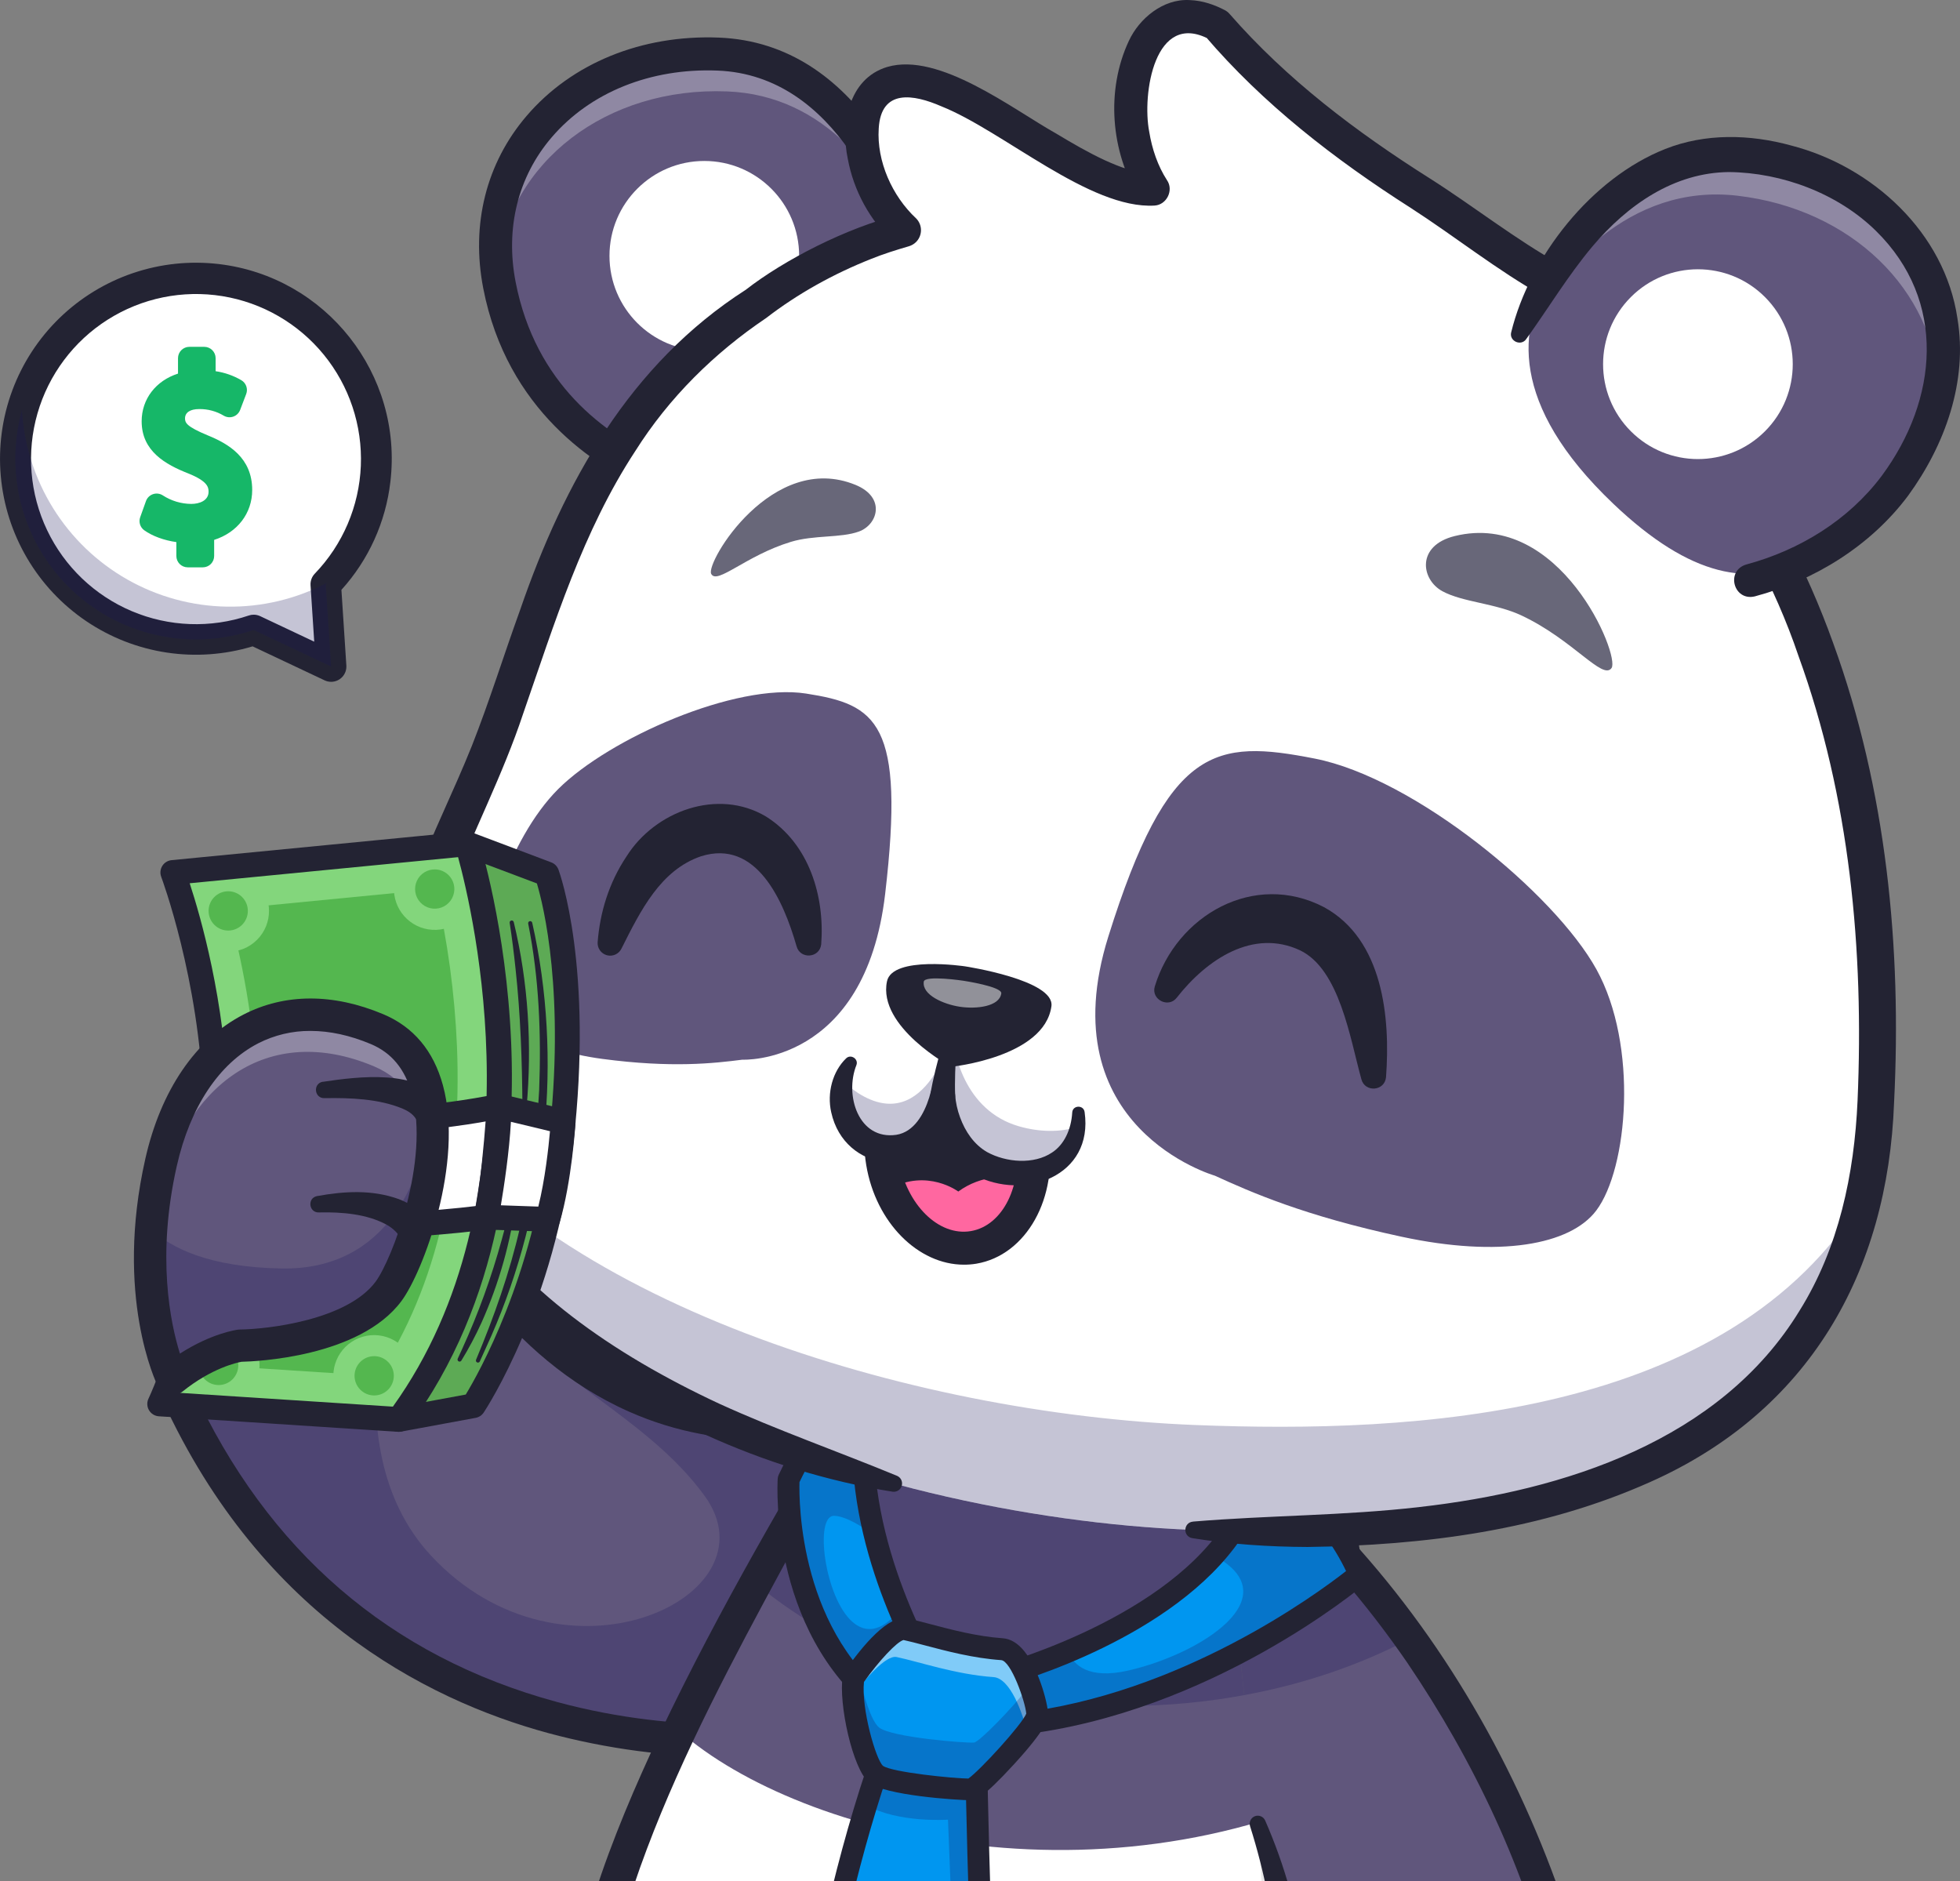 <svg width="373" height="358" viewBox="0 0 373 358" fill="none" xmlns="http://www.w3.org/2000/svg">
<rect x="0" y="0" width="373" height="358" fill="#808080" stroke="none"/>
<g clip-path="url('#clip0_499_4418')">
<path d="M176.535 57.512C176.535 57.512 169.03 11.544 136.645 10.291C110.542 9.281 90.083 28.79 95.05 54.294C101.439 87.106 133.584 93.322 133.584 93.322" fill="#60567C"></path>
<g opacity="0.3">
<path d="M94.542 51.004C96.863 30.699 115.544 16.506 138.364 17.394C157.201 18.124 167.95 33.385 173.762 46.71C169.352 33.04 158.844 11.151 136.64 10.292C111.676 9.322 91.87 27.134 94.542 51.004Z" fill="white"></path>
</g>
<path d="M124.293 93.322C123.855 93.321 123.422 93.229 123.022 93.052C113.367 88.776 96.493 78.118 91.972 54.896C89.596 42.699 92.527 31.032 100.226 22.044C108.814 12.011 122.143 6.584 136.766 7.153C163.77 8.199 174.638 37.538 178.057 50.105C178.247 50.899 178.12 51.736 177.704 52.439C177.288 53.141 176.614 53.654 175.826 53.868C175.038 54.081 174.198 53.98 173.484 53.585C172.77 53.189 172.238 52.531 172 51.749C168.946 40.521 159.374 14.309 136.525 13.429C123.813 12.935 112.325 17.565 104.991 26.129C98.566 33.63 96.13 43.419 98.132 53.693C101.912 73.1 115.136 82.684 125.567 87.309C126.224 87.601 126.762 88.11 127.09 88.751C127.417 89.393 127.514 90.127 127.365 90.832C127.216 91.536 126.829 92.168 126.27 92.621C125.71 93.075 125.012 93.322 124.293 93.322Z" fill="#232333"></path>
<path d="M134.035 66.747C144.002 66.747 152.082 58.662 152.082 48.688C152.082 38.715 144.002 30.63 134.035 30.63C124.067 30.63 115.987 38.715 115.987 48.688C115.987 58.662 124.067 66.747 134.035 66.747Z" fill="white"></path>
<path d="M61.998 111.177C67.23 105.777 70.538 98.802 71.413 91.331C73.643 72.47 60.172 55.369 41.32 53.132C22.469 50.896 5.38 64.382 3.154 83.243C0.929 102.104 14.387 119.205 33.233 121.439C38.3 122.046 43.438 121.512 48.271 119.874L63.014 126.835L61.998 111.177Z" fill="white"></path>
<g opacity="0.5">
<path d="M40.543 59.711C58.151 61.798 71.062 76.86 70.868 94.21C71.142 93.015 71.352 91.808 71.499 90.591C73.732 71.717 60.26 54.613 41.409 52.386C22.558 50.159 5.468 63.632 3.236 82.493C3.093 83.715 3.014 84.945 3 86.175C6.854 69.25 22.929 57.616 40.543 59.711Z" fill="white"></path>
</g>
<path d="M63.017 129.741C62.588 129.741 62.165 129.646 61.778 129.463L48.071 122.993C42.767 124.598 37.172 124.999 31.693 124.168C26.214 123.337 20.99 121.294 16.399 118.188C11.809 115.082 7.968 110.991 5.157 106.213C2.346 101.435 0.635 96.09 0.148 90.567C-0.339 85.043 0.411 79.481 2.344 74.284C4.276 69.087 7.342 64.387 11.318 60.525C15.294 56.664 20.081 53.737 25.33 51.96C30.579 50.182 36.158 49.598 41.661 50.249C62.072 52.667 76.71 71.25 74.293 91.674C73.409 99.335 70.151 106.528 64.975 112.242L65.913 126.646C65.939 127.042 65.883 127.44 65.749 127.814C65.615 128.188 65.406 128.531 65.134 128.821C64.862 129.111 64.534 129.342 64.17 129.501C63.805 129.659 63.413 129.741 63.015 129.741H63.017ZM48.275 116.968C48.703 116.969 49.127 117.064 49.514 117.246L59.799 122.101L59.098 111.367C59.072 110.962 59.131 110.556 59.27 110.176C59.41 109.795 59.627 109.448 59.909 109.156C65.236 103.624 68.352 96.33 68.668 88.654C68.984 80.979 66.478 73.453 61.624 67.501C56.77 61.549 49.905 57.583 42.326 56.353C34.748 55.123 26.981 56.715 20.496 60.827C14.011 64.939 9.257 71.287 7.132 78.669C5.008 86.051 5.661 93.957 8.967 100.89C12.274 107.823 18.005 113.304 25.077 116.295C32.148 119.286 40.07 119.581 47.344 117.123C47.644 117.02 47.958 116.968 48.275 116.968Z" fill="#232333"></path>
<g opacity="0.25">
<path d="M62.257 110.896C56.378 113.982 49.819 115.543 43.181 115.436C36.543 115.33 30.037 113.56 24.26 110.287C18.482 107.015 13.617 102.345 10.109 96.705C6.601 91.065 4.562 84.635 4.18 78.003C3.703 79.721 3.36 81.472 3.154 83.243C0.916 102.104 14.387 119.205 33.233 121.439C38.3 122.046 43.438 121.512 48.271 119.875L63.014 126.835L61.993 111.178C62.085 111.086 62.17 110.99 62.257 110.896Z" fill="#181558"></path>
</g>
<path d="M38.606 107.957H35.72C35.148 107.957 34.599 107.73 34.194 107.325C33.789 106.92 33.562 106.371 33.562 105.798V103.155C31.226 102.826 29.004 102.015 27.456 100.908C27.073 100.635 26.791 100.244 26.65 99.796C26.51 99.347 26.52 98.864 26.678 98.422L27.778 95.349C27.889 95.041 28.068 94.761 28.303 94.532C28.537 94.303 28.821 94.131 29.132 94.028C29.444 93.924 29.774 93.894 30.099 93.938C30.424 93.981 30.735 94.099 31.008 94.28C32.619 95.318 34.491 95.876 36.407 95.889C37.928 95.889 39.694 95.279 39.694 93.557C39.694 92.637 39.399 91.537 35.865 90.103C31.471 88.381 26.958 85.843 26.958 80.171C26.958 75.916 29.67 72.441 33.876 71.092V68.158C33.876 67.874 33.932 67.594 34.04 67.332C34.149 67.069 34.308 66.831 34.508 66.631C34.709 66.43 34.947 66.271 35.209 66.163C35.471 66.054 35.752 65.999 36.036 65.999H38.876C39.448 65.999 39.997 66.226 40.402 66.631C40.807 67.036 41.034 67.585 41.034 68.158V70.637C42.758 70.888 44.418 71.469 45.924 72.347C46.365 72.605 46.7 73.011 46.87 73.493C47.039 73.975 47.033 74.501 46.851 74.979L45.7 78.005C45.59 78.297 45.417 78.561 45.194 78.78C44.972 78.999 44.705 79.167 44.411 79.272C44.117 79.378 43.804 79.418 43.493 79.391C43.182 79.364 42.881 79.27 42.61 79.115C41.192 78.26 39.563 77.818 37.908 77.84C36.193 77.84 35.211 78.49 35.211 79.623C35.211 80.46 35.523 81.182 39.555 82.852C43.485 84.457 47.995 87.088 47.995 93.239C47.995 97.698 45.153 101.333 40.755 102.732V105.801C40.754 106.372 40.527 106.919 40.125 107.323C39.722 107.727 39.176 107.955 38.606 107.957Z" fill="#16B768"></path>
<path d="M178.143 263.613L151.065 330.518C151.065 330.518 67.99 343.07 32.885 263.291L81.087 221.188C81.087 221.188 81.209 221.516 81.445 222.135C82.841 225.664 88.383 238.481 99.276 250.078C114.301 266.107 139.531 279.818 178.143 263.613Z" fill="#60567C"></path>
<g opacity="0.25">
<path d="M178.143 263.613L151.065 330.518C151.065 330.518 67.99 343.07 32.885 263.291L81.087 221.188C81.087 221.188 81.209 221.516 81.445 222.135C75.065 237.289 62.336 274.831 82.044 296.033C107.149 323.04 147.998 303.894 134.127 284.695C122.585 268.726 101.582 261.505 99.281 250.078C114.301 266.107 139.531 279.818 178.143 263.613Z" fill="#181558"></path>
</g>
<path d="M138.55 334.324C126.995 334.317 115.492 332.792 104.335 329.786C80.737 323.372 48.697 306.851 30.074 264.533C29.811 263.933 29.745 263.265 29.887 262.625C30.03 261.986 30.372 261.408 30.865 260.977L79.06 218.873C79.438 218.544 79.891 218.311 80.379 218.197C80.867 218.082 81.376 218.089 81.86 218.216C82.345 218.343 82.792 218.587 83.161 218.926C83.53 219.266 83.811 219.69 83.978 220.163C84.087 220.467 95.262 251.106 122.276 263.033C138.219 270.07 156.615 269.312 176.954 260.773C177.705 260.457 178.551 260.453 179.306 260.762C180.06 261.07 180.661 261.666 180.976 262.418C181.292 263.169 181.296 264.016 180.987 264.77C180.679 265.525 180.084 266.126 179.333 266.442C157.355 275.67 137.307 276.407 119.746 268.636C96.201 258.215 84.046 235.647 79.874 226.327L36.622 264.11C50.883 295.135 74.195 315.228 105.946 323.852C130.197 330.441 150.406 327.505 150.606 327.471C151.005 327.41 151.413 327.429 151.805 327.527C152.197 327.624 152.566 327.797 152.891 328.037C153.216 328.277 153.49 328.579 153.699 328.925C153.907 329.271 154.045 329.655 154.105 330.054C154.166 330.454 154.147 330.861 154.049 331.254C153.952 331.646 153.779 332.015 153.539 332.34C153.299 332.665 152.998 332.94 152.652 333.149C152.306 333.357 151.923 333.496 151.523 333.556C151.111 333.617 146.249 334.324 138.55 334.324Z" fill="#232333"></path>
<path d="M274.61 421.739C274.096 424.042 273.381 426.295 272.473 428.473C259.488 459.706 209.143 471.268 168.981 462.04L137.804 448.764C133.422 445.682 118.044 435.643 113.105 418.174C112.323 415.419 111.697 412.622 111.231 409.796C107.332 386.328 114.298 361.01 129.311 329.41C138.641 309.79 151.067 287.739 165.94 262.214L253.765 244.01C250.545 281.228 257.795 310.021 265.052 336.034C273.249 365.433 281.461 391.287 274.61 421.739Z" fill="white"></path>
<path d="M222.704 434.403C232.477 420.641 243.579 393.433 239.333 346.958C247.507 345.971 263.942 430.005 272.465 428.469C255.144 431.583 238.528 433.607 222.704 434.403Z" fill="#E8E8E8"></path>
<path d="M265.047 336.041C213.067 364.875 152.47 349.789 129.308 329.416C133.515 320.563 138.358 311.215 143.772 301.273C150.347 289.184 157.769 276.228 165.935 262.22L253.758 244.02C251.345 271.894 254.805 295.046 259.746 315.841C261.4 322.808 263.227 329.513 265.047 336.041Z" fill="#60567C"></path>
<g opacity="0.25">
<path d="M259.743 315.841C246.215 321.433 230.609 324.629 213.978 324.629C185.998 324.629 160.887 315.583 143.769 301.274C150.343 289.186 157.766 276.229 165.932 262.222L253.755 244.022C251.348 271.894 254.8 295.046 259.743 315.841Z" fill="#181558"></path>
</g>
<path d="M268.37 311.8C259.001 316.751 248.318 320.441 236.782 322.563L231.818 275.082C237.944 278.535 253.226 290.607 268.37 311.8Z" fill="#545468"></path>
<path d="M169.329 460.515C196.544 463.877 226.141 462.994 250.159 448.437C258.87 442.967 266.584 435.234 270.011 425.379C280.81 390.114 265.902 354.54 257.532 320.229C251.237 295.383 248.408 269.379 250.793 243.767L254.363 246.943C232.461 251.495 188.378 260.337 166.463 264.771L168.177 263.537L155.424 286.295C138.289 318.252 115.417 356.874 113.494 393.413C113.104 405.71 114.737 418.619 121.609 429.093C124.968 434.272 129.275 438.961 133.884 443.168C135.457 444.6 137.063 445.983 138.719 447.452C139.016 447.715 139.206 448.079 139.252 448.473C139.298 448.867 139.197 449.264 138.968 449.589C138.74 449.913 138.4 450.142 138.013 450.231C137.627 450.321 137.221 450.265 136.874 450.074C128.964 445.922 121.67 440.005 116.505 432.527C108.632 421.201 106.66 406.673 106.997 393.167C107.881 370.873 116.275 349.624 125.647 329.691C136.936 305.996 150.223 283.387 163.692 260.908C163.872 260.591 164.119 260.316 164.415 260.103C164.711 259.89 165.05 259.743 165.408 259.673L209.271 250.336L253.157 241.099C253.539 241.019 253.933 241.014 254.317 241.086C254.701 241.159 255.067 241.306 255.394 241.52C255.721 241.734 256.002 242.01 256.222 242.333C256.442 242.656 256.596 243.019 256.676 243.402C255.68 259.284 255.76 275.266 258.167 291.038C261.258 313.004 267.983 333.885 273.781 355.344C280.202 379.235 284.301 406.126 275.463 430.058C267.038 449.728 246.166 460.369 226.293 464.974C214.406 467.731 202.155 468.757 189.999 467.785C182.752 467.127 175.524 465.852 168.631 463.57C168.267 463.44 167.963 463.181 167.777 462.843C167.591 462.504 167.536 462.108 167.622 461.732C167.708 461.355 167.93 461.023 168.245 460.798C168.559 460.574 168.945 460.474 169.329 460.515Z" fill="#232333"></path>
<path d="M287.281 438.411C280.78 441.678 261.503 442.715 255.931 435.944C256.902 426.869 255.178 418.004 250.507 417.501C247.093 417.133 241.756 419.679 241.756 419.679C241.756 419.679 235.63 414.036 245.931 401.219C245.931 401.219 246.273 398.933 246.491 394.999C247.001 385.521 246.784 366.502 239.328 346.962L231.815 275.082C242.198 280.933 278.895 311.557 296.648 369.423C299.278 377.975 300.414 386.71 300.506 394.991C300.76 416.662 293.799 435.139 287.281 438.411Z" fill="#60567C"></path>
<g opacity="0.25">
<path d="M268.37 311.8C259.001 316.751 248.318 320.441 236.782 322.563L231.818 275.082C237.944 278.535 253.226 290.607 268.37 311.8Z" fill="#181558"></path>
</g>
<path d="M233.324 272.397C241.592 277.392 248.52 283.997 255.157 290.885C274.552 311.443 288.882 336.514 297.893 363.224C301.03 372.209 303.087 381.667 303.481 391.198C304.203 405.342 301.542 429.535 290.766 439.747C284.322 444.875 268.502 444.916 260.851 442.418C258.244 441.582 252.614 439.035 252.881 435.617C253.297 431.366 253.316 426.311 251.75 422.473C250.941 420.812 250.634 420.381 249.163 420.58C247.355 420.762 245.006 421.583 243.081 422.453C242.529 422.725 241.907 422.821 241.299 422.729C240.69 422.637 240.124 422.361 239.677 421.938C233.515 415.073 238.668 405.232 243.533 399.29L242.889 400.77C243.612 391.91 243.875 382.91 243.124 374.023C242.382 365.014 240.628 356.118 237.894 347.503C237.776 347.127 237.806 346.721 237.978 346.368C238.151 346.014 238.451 345.74 238.819 345.601C239.187 345.462 239.594 345.47 239.956 345.622C240.319 345.774 240.609 346.059 240.768 346.419C242.647 350.709 244.221 355.126 245.479 359.637C249.105 373.22 250.979 387.667 248.967 401.674C248.896 402.219 248.672 402.732 248.323 403.155C246.35 405.638 244.595 408.302 243.673 410.995C242.836 413.148 242.766 415.976 243.837 417.427L240.435 416.914C244.585 415.2 250.058 412.838 254.233 415.807C259.751 420.348 259.516 429.974 258.985 436.28L258.301 434.002C263.443 439.253 278.091 438.405 284.707 436.171C290.121 434.431 293.374 423.483 294.801 418.164C298.002 405.063 298.307 391.421 295.693 378.19C290.486 356.093 280.491 335.1 267.795 316.364C260.07 305.139 251.147 294.673 240.908 285.698C237.591 282.81 233.97 279.918 230.247 277.734C226.838 275.683 229.667 270.462 233.319 272.409L233.324 272.397Z" fill="#232333"></path>
<path d="M258.717 299.567C258.717 299.567 229.877 323.895 193.956 328.031C174.094 330.318 189.28 319.165 189.28 319.165C189.28 319.165 195.321 317.609 203.235 314.261C212.111 310.526 223.316 304.541 230.995 295.993C232.234 294.628 233.377 293.179 234.417 291.656C247.532 272.401 258.717 299.567 258.717 299.567Z" fill="#0096F0"></path>
<g opacity="0.25">
<path d="M258.717 299.567C258.717 299.567 229.877 323.895 193.956 328.031C174.094 330.317 189.28 319.165 189.28 319.165C189.28 319.165 195.321 317.609 203.235 314.26C204.315 316.88 207.18 319.601 214.723 317.879C228.377 314.772 245.679 303.899 230.995 295.987C232.234 294.621 233.377 293.172 234.417 291.65C247.532 272.4 258.717 299.567 258.717 299.567Z" fill="#181558"></path>
</g>
<path d="M189.341 330.423C185.068 330.423 182.717 329.436 181.904 327.354C180.434 323.607 185.712 319.211 188.048 317.496C188.262 317.342 188.504 317.23 188.759 317.167C189.072 317.086 220.175 308.871 232.695 290.497C236.516 284.889 240.701 282.282 245.124 282.742C254.164 283.685 260.006 297.245 260.642 298.789C260.81 299.197 260.843 299.647 260.739 300.076C260.634 300.504 260.397 300.888 260.06 301.172C258.862 302.182 230.325 325.951 194.19 330.118C192.581 330.311 190.962 330.413 189.341 330.423ZM185.834 325.793C186.296 326.033 188.059 326.615 193.715 325.971C224.547 322.42 250.368 303.488 256.165 298.955C254.179 294.801 249.653 287.385 244.69 286.87C241.896 286.589 239.023 288.589 236.13 292.832C223.375 311.552 194.169 320.004 190.203 321.079C188.067 322.704 186.095 324.831 185.834 325.788V325.793Z" fill="#232333"></path>
<path d="M170.015 326.064C148.269 311.262 150.085 281.51 150.085 281.51C150.085 281.51 164.275 251.706 164.275 275.014C164.275 280.991 165.179 286.867 166.533 292.293C167.735 297.077 169.293 301.764 171.195 306.315C174.766 314.93 178.389 320.546 178.389 320.546C178.389 320.546 186.547 337.315 170.015 326.064Z" fill="#0096F0"></path>
<g opacity="0.25">
<path d="M170.015 326.064C148.269 311.262 150.085 281.51 150.085 281.51C150.085 281.51 164.275 251.706 164.275 275.014C164.275 280.991 165.179 286.867 166.533 292.293C164.326 290.635 161.078 288.525 158.76 288.441C154.921 288.291 156.921 304.097 162.284 308.67C165.965 311.818 169.411 308.621 171.195 306.31C174.766 314.925 178.389 320.542 178.389 320.542C178.389 320.542 186.547 337.315 170.015 326.064Z" fill="#181558"></path>
</g>
<path d="M178.37 332.029C176.121 332.029 173.041 330.638 168.836 327.783C146.374 312.488 147.924 282.65 148.001 281.387C148.018 281.121 148.085 280.86 148.2 280.619C152.063 272.506 157.653 263.059 162.336 264.118C165.873 264.919 166.35 270.077 166.35 275.016C166.35 297.783 179.992 319.204 180.132 319.422C180.178 319.492 180.219 319.565 180.255 319.64C181.504 322.208 184.082 328.465 181.054 331.085C180.308 331.723 179.351 332.06 178.37 332.029ZM152.145 282.032C152.048 285.486 152.004 311.29 171.184 324.349C175.95 327.591 177.758 327.89 178.306 327.878C178.519 326.901 177.732 324 176.572 321.568C175.344 319.637 162.194 298.378 162.196 275.024C162.196 270.396 161.609 268.782 161.336 268.281C159.535 269.108 155.414 275.254 152.147 282.025L152.145 282.032Z" fill="#232333"></path>
<path d="M189.275 415.968C189.275 415.968 174.811 437.433 169.939 440.112C165.067 442.791 150.604 417.659 150.604 417.659C150.604 417.659 150.713 416.386 150.946 414.083C152.018 403.812 155.766 373.062 164.844 343.485C166.257 338.88 167.802 334.284 169.495 329.806C181.478 298.028 185.743 332.469 185.743 332.469C185.743 332.469 186.622 389.279 189.275 415.968Z" fill="#0096F0"></path>
<g opacity="0.25">
<path d="M189.275 415.968C189.275 415.968 174.811 437.433 169.939 440.112C165.067 442.791 150.604 417.659 150.604 417.659C150.604 417.659 150.713 416.386 150.946 414.083C156.745 419.943 164.467 429.948 168.358 428.341C175.822 425.277 183.024 414.754 182.924 411.162C182.773 405.511 180.406 346.264 180.406 346.264C180.406 346.264 170.901 346.935 164.844 343.485C166.257 338.88 167.802 334.284 169.495 329.806C181.478 298.028 185.743 332.469 185.743 332.469C185.743 332.469 186.622 389.279 189.275 415.968Z" fill="#181558"></path>
</g>
<path d="M169.125 442.413C166.108 442.413 162.257 438.851 156.749 431.096C152.513 425.136 148.949 418.958 148.798 418.697C148.588 418.331 148.494 417.909 148.529 417.488C148.57 416.995 152.703 368.477 167.554 329.071C171.586 318.371 175.174 313.808 179.175 314.29C185.21 315.011 187.306 328.188 187.804 332.207C187.813 332.282 187.818 332.357 187.819 332.433C187.829 332.998 188.729 389.465 191.346 415.763C191.394 416.245 191.272 416.729 191.001 417.131C189.492 419.373 176.104 439.099 170.948 441.938C170.392 442.251 169.764 442.414 169.125 442.413ZM152.728 417.187C159.168 428.262 166.665 437.934 169.047 438.227C172.299 436.267 181.64 423.521 187.127 415.424C184.606 389.234 183.701 335.47 183.655 332.612C182.755 325.5 180.343 318.621 178.673 318.422C178.652 318.433 176.06 318.269 171.441 330.54C157.727 366.944 153.271 411.34 152.728 417.187Z" fill="#232333"></path>
<path d="M162.426 319.279C162.426 319.279 169.293 309.383 172.239 309.996C176.424 310.868 183.503 313.313 190.674 313.812C194.8 314.1 197.543 325.16 197.389 326.336C197.06 328.803 186.136 340.33 184.811 340.48C183.487 340.63 168.968 339.513 166.691 337.582C164.415 335.651 161.642 324.338 162.426 319.279Z" fill="#0096F0"></path>
<g opacity="0.5">
<path d="M197.382 326.333C197.298 326.951 196.56 328.132 195.457 329.573C194.635 326.013 192.262 319.349 189.073 319.132C181.904 318.639 174.818 316.185 170.635 315.315C168.55 314.879 164.518 319.693 162.318 322.551C162.24 321.454 162.273 320.352 162.418 319.262C162.418 319.262 169.287 309.366 172.232 309.986C176.415 310.856 183.501 313.3 190.673 313.803C194.797 314.101 197.541 325.16 197.382 326.333Z" fill="white"></path>
</g>
<g opacity="0.25">
<path d="M197.382 326.332C197.065 328.799 186.13 340.328 184.806 340.477C183.483 340.625 168.96 339.514 166.685 337.58C164.41 335.646 161.641 324.336 162.411 319.272C162.411 319.272 162.788 318.736 163.398 317.915C164.219 322.629 165.834 327.484 167.255 328.689C169.532 330.615 184.047 331.737 185.369 331.585C186.365 331.477 192.724 324.997 196.003 320.711C196.943 323.334 197.45 325.818 197.382 326.332Z" fill="#181558"></path>
</g>
<path d="M184.726 342.56C182.26 342.56 168.272 341.656 165.343 339.174C162.255 336.556 159.558 324.208 160.366 318.961C160.414 318.648 160.533 318.351 160.713 318.091C164.204 313.062 169.109 307.228 172.658 307.96C173.928 308.225 175.391 308.618 177.082 309.059C181.027 310.101 185.925 311.397 190.814 311.738C192.293 311.84 193.665 312.657 194.9 314.167C197.804 317.719 199.666 324.981 199.445 326.606C199.369 327.194 199.134 328.985 193.005 335.681C186.923 342.332 185.608 342.485 185.046 342.551C184.987 342.557 184.878 342.56 184.726 342.56ZM164.416 320.061C163.892 325.137 166.678 334.814 168.032 336.015C169.743 337.251 181.63 338.436 184.282 338.437C186.478 336.913 194.445 328.202 195.304 326.087C195.115 323.785 192.397 316.032 190.526 315.902C185.245 315.535 180.131 314.183 176.022 313.096C174.449 312.68 173.082 312.318 171.944 312.075C170.687 312.394 167.273 316.025 164.416 320.061Z" fill="#232333"></path>
<g opacity="0.5">
<path d="M167.622 359.352C167.622 359.352 156.321 411.31 165.225 408.843C173.085 406.666 171.755 348.272 167.622 359.352Z" fill="white"></path>
</g>
<path d="M226.948 291.115C275.69 293.049 353.018 288.319 356.923 210.884C359.438 160.95 350.513 97.816 295.465 53.419C291.762 51.412 288.068 49.039 275.926 40.525C263.338 31.938 248.247 23.649 231.618 4.715C216.25 -3.429 210.497 22.313 219.455 36.007C204.399 37.312 175.127 4.87 165.664 18.886C162.493 23.583 163.618 35.908 172.18 43.839C155.638 48.246 143.744 57.943 143.744 57.943C111.26 79.14 104.041 114.13 94.13 140.541C87.189 159.037 75.809 176.046 76.349 199.991C77.663 258.615 163.968 288.609 226.948 291.115Z" fill="white"></path>
<g opacity="0.25">
<path d="M354.663 227.916C340.97 289.02 271.84 292.893 226.95 291.107C166.747 288.721 85.242 261.212 77.009 207.591C103.594 248.05 173.532 269.026 227.496 271.164C268.719 272.795 329.032 269.98 354.663 227.916Z" fill="#181558"></path>
</g>
<path d="M227.011 289.54C241.455 288.337 255.831 288.431 270.17 286.765C297.705 283.64 327.382 274.147 342.477 249.387C349.92 237.46 352.888 223.426 353.506 209.421C354.739 180.834 352.04 151.74 342.247 124.776C333.338 98.367 313.596 72.27 293.831 56.425C284.843 51.394 277.023 45.077 268.426 39.536C254.08 30.383 240.361 19.8 229.261 6.774L230.149 7.477C219.723 1.919 217.305 17.913 218.705 25.074C219.243 28.385 220.349 31.594 222.075 34.268C223.416 36.187 222.031 38.983 219.72 39.117C207.384 39.85 190.955 24.949 179.159 20.236C173.855 17.923 167.653 16.84 167.227 24.456C166.823 30.681 169.777 37.309 174.357 41.57C174.65 41.869 174.881 42.222 175.037 42.609C175.194 42.997 175.272 43.412 175.268 43.83C175.264 44.248 175.178 44.661 175.014 45.046C174.851 45.431 174.613 45.779 174.315 46.072C173.94 46.437 173.482 46.706 172.98 46.856C170.539 47.57 168.105 48.325 165.735 49.289C158.678 52.085 151.833 55.867 145.83 60.499C135.933 67.163 127.312 75.664 120.902 85.827C110.889 101.087 105.545 118.583 99.582 135.736C95.739 147.357 89.901 158.564 85.568 169.889C67.085 217.367 95.473 247.816 136.921 267.128C147.922 272.141 159.321 276.136 170.681 280.818C171.04 280.963 171.333 281.234 171.506 281.581C171.678 281.928 171.717 282.326 171.616 282.7C171.515 283.073 171.28 283.397 170.956 283.609C170.632 283.821 170.242 283.907 169.859 283.851C145.204 279.935 121.841 268.846 102.121 253.49C87.164 241.575 75.113 224.567 73.221 205.076C71.863 192.325 74.398 179.235 78.96 167.395C82.269 158.613 86.375 150.487 89.809 141.903C93.167 133.387 95.867 124.662 99.013 115.975C107.338 91.798 119.863 69.283 141.913 55.149C149.227 49.453 161.045 43.365 171.356 40.791C171.356 40.791 170.041 46.152 170.025 46.123C165.518 41.886 162.476 36.323 161.341 30.24C159.974 23.742 161.389 14.975 168.858 12.735C178.72 9.86 192.668 20.744 200.99 25.41C204.073 27.267 207.159 29.056 210.27 30.498C212.954 31.714 216.322 33.069 219.167 32.864L216.832 37.719C211.361 28.913 210.421 17.16 214.839 7.756C216.812 3.513 221.352 -0.273 226.391 0.015C228.921 0.103 231.158 0.926 233.094 1.932C233.432 2.108 233.734 2.346 233.983 2.635C244.892 15.134 258.114 25.104 272.105 33.951C280.475 39.263 288.471 45.616 297.107 50.397C320.708 68.829 338.779 94.211 348.868 122.383C359.011 150.273 361.923 180.304 360.457 209.75C359.275 242.173 344.213 268.605 313.982 282.035C293.4 291.229 271.028 294.079 248.84 294.37C241.488 294.342 234.153 293.86 226.894 292.687C225.038 292.35 225.213 289.707 227.019 289.549L227.011 289.54Z" fill="#232333"></path>
<path d="M231.171 223.709C231.171 223.709 199.519 214.638 210.924 178.209C222.33 141.78 231.27 140.637 250.198 144.347C269.127 148.057 295.797 169.969 303.805 184.447C311.813 198.925 309.811 222.36 303.772 230.356C298.82 236.915 285.332 239.331 266.737 235.335C248.142 231.338 237.958 226.809 231.171 223.709Z" fill="#60567C"></path>
<path d="M141.282 201.645C141.282 201.645 164.622 202.797 168.45 170.109C172.278 137.421 166.835 134.066 153.407 131.976C139.98 129.886 115.917 140.508 106.257 150.12C96.597 159.731 90.668 179.329 92.121 187.454C93.313 194.123 101.326 199.728 114.618 201.494C127.911 203.261 135.922 202.326 141.282 201.645Z" fill="#60567C"></path>
<path d="M306.685 127.124C308.368 124.744 296.942 97.055 276.849 102.002C269.488 103.811 270.404 110.283 274.505 112.506C278.408 114.621 284.602 114.771 289.626 117.153C299.421 121.794 305.001 129.504 306.685 127.124Z" fill="#686779"></path>
<path d="M135.343 109.194C134.255 107.043 146.967 85.776 162.807 92.266C168.61 94.644 167.081 99.831 163.45 101.147C159.998 102.403 154.913 101.772 150.513 103.109C141.934 105.717 136.431 111.354 135.343 109.194Z" fill="#686779"></path>
<g opacity="0.5">
<path d="M188.366 189.166C188.038 191.608 183.789 192.11 180.761 191.672C177.733 191.235 173.766 189.534 174.086 187.098C174.25 185.845 181.392 186.88 181.392 186.88C181.392 186.88 188.531 187.913 188.366 189.166Z" fill="white"></path>
</g>
<path d="M307.033 95.871C286.98 76.793 289.073 62.084 294.973 52.656C302.427 40.748 314.962 27.492 333.174 29.606C359.123 32.61 376.352 55.026 367.538 79.467C362.278 94.073 352.392 102.163 343.32 106.625C333.133 111.645 321.887 110.003 307.033 95.871Z" fill="#60567C"></path>
<g opacity="0.3">
<path d="M288.76 64.469C296.264 51.335 309.955 34.844 330.631 37.24C352.259 39.75 368.107 55.116 369.045 74.191C373.812 51.881 357.241 32.393 333.176 29.607C308.231 26.722 293.938 52.639 288.76 64.469Z" fill="white"></path>
</g>
<path d="M287.587 63.24C291.112 48.838 302.881 33.892 316.89 28.357C324.502 25.324 333.023 25.533 340.84 27.681C356.353 31.67 370.097 44.268 372.51 60.575C374.522 72.581 370.125 84.725 363.115 94.335C355.995 103.859 345.312 110.452 333.961 113.482C329.934 114.457 328.342 108.627 332.306 107.423C342.477 104.686 351.767 98.984 358.094 90.565C368.837 76.056 370.585 57.256 356.994 43.924C349.745 36.803 339.129 32.839 329.022 32.74C318.576 32.844 309.752 38.96 303.029 46.917C298.366 52.481 294.723 58.576 290.453 64.515C289.483 65.948 287.166 64.918 287.587 63.236V63.24Z" fill="#232333"></path>
<path d="M88.891 160.572L104.066 166.298C104.066 166.298 110.591 183.91 106.755 217.436C103.303 247.565 90.081 267.483 90.081 267.483L75.903 270.1L64.353 239.244L88.891 160.572Z" fill="#5DAA55"></path>
<path d="M75.903 272.455C75.424 272.455 74.956 272.308 74.562 272.035C74.169 271.761 73.867 271.374 73.699 270.925L62.149 240.07C61.965 239.58 61.95 239.042 62.106 238.542L86.653 159.871C86.749 159.565 86.906 159.282 87.115 159.039C87.324 158.796 87.581 158.598 87.869 158.457C88.157 158.317 88.471 158.236 88.791 158.221C89.111 158.206 89.431 158.257 89.731 158.37L104.904 164.096C105.219 164.215 105.505 164.4 105.743 164.639C105.98 164.878 106.163 165.165 106.28 165.481C106.554 166.221 112.956 184.007 109.1 217.706C105.629 248.048 92.603 267.955 92.051 268.789C91.876 269.052 91.65 269.277 91.387 269.451C91.123 269.625 90.827 269.744 90.517 269.801L76.339 272.417C76.195 272.443 76.049 272.456 75.903 272.455ZM66.84 239.175L77.417 267.432L88.637 265.362C91.078 261.34 101.457 242.976 104.416 217.173C107.634 189.049 103.402 172.216 102.174 168.106L90.395 163.665L66.84 239.175Z" fill="#232333"></path>
<path d="M32.888 166.019L88.891 160.572C88.891 160.572 109.317 224.987 75.906 270.106L30.393 267.161C30.393 267.161 42.106 242.961 41.044 209.418C40.286 185.543 32.888 166.019 32.888 166.019Z" fill="#83D67C"></path>
<path d="M41.746 259.885C47.079 243.523 49.541 226.361 49.023 209.158C48.557 194.478 45.735 181.433 43.444 173.019L82.905 169.18C85.184 179.032 86.544 189.075 86.968 199.179C87.443 211.035 86.508 222.224 84.187 232.434C81.694 243.407 77.581 253.278 71.939 261.837L41.746 259.885Z" fill="#54B74F"></path>
<path d="M48.921 178.829C51.952 175.796 51.952 170.877 48.921 167.844C45.889 164.81 40.974 164.81 37.942 167.844C34.91 170.877 34.91 175.796 37.942 178.829C40.974 181.863 45.889 181.863 48.921 178.829Z" fill="#83D67C"></path>
<path d="M43.431 177.074C45.494 177.074 47.167 175.401 47.167 173.336C47.167 171.271 45.494 169.598 43.431 169.598C41.367 169.598 39.695 171.271 39.695 173.336C39.695 175.401 41.367 177.074 43.431 177.074Z" fill="#54B74F"></path>
<path d="M90.481 169.656C90.745 165.374 87.49 161.689 83.21 161.425C78.931 161.161 75.248 164.418 74.984 168.699C74.72 172.981 77.975 176.667 82.254 176.931C86.534 177.195 90.216 173.938 90.481 169.656Z" fill="#83D67C"></path>
<path d="M86.462 169.325C86.432 170.064 86.184 170.777 85.749 171.375C85.314 171.972 84.712 172.427 84.018 172.682C83.325 172.938 82.571 172.981 81.853 172.808C81.134 172.634 80.484 172.251 79.983 171.708C79.482 171.164 79.153 170.484 79.038 169.754C78.924 169.023 79.028 168.275 79.338 167.604C79.648 166.933 80.151 166.369 80.781 165.984C81.412 165.598 82.142 165.408 82.881 165.438C83.871 165.479 84.804 165.911 85.476 166.639C86.147 167.368 86.502 168.334 86.462 169.325Z" fill="#54B74F"></path>
<path d="M74.089 269.032C78.068 267.433 79.998 262.91 78.4 258.929C76.802 254.948 72.282 253.017 68.303 254.615C64.324 256.214 62.394 260.737 63.992 264.718C65.59 268.699 70.11 270.631 74.089 269.032Z" fill="#83D67C"></path>
<path d="M74.058 264.217C75.393 262.642 75.2 260.283 73.626 258.948C72.053 257.612 69.695 257.806 68.36 259.38C67.025 260.954 67.219 263.313 68.792 264.649C70.366 265.985 72.723 265.791 74.058 264.217Z" fill="#54B74F"></path>
<path d="M45.817 266.337C49.426 264.022 50.476 259.217 48.162 255.605C45.847 251.994 41.045 250.944 37.436 253.26C33.827 255.575 32.778 260.38 35.092 263.991C37.406 267.603 42.208 268.653 45.817 266.337Z" fill="#83D67C"></path>
<path d="M42.718 263.388C44.688 262.775 45.789 260.68 45.177 258.709C44.565 256.737 42.471 255.635 40.5 256.248C38.53 256.86 37.429 258.955 38.041 260.927C38.653 262.899 40.747 264 42.718 263.388Z" fill="#54B74F"></path>
<path d="M79.369 217.63C79.521 207.846 74.018 199.827 67.077 199.719C60.136 199.611 54.386 207.455 54.234 217.239C54.082 227.023 59.586 235.043 66.527 235.15C73.468 235.258 79.217 227.414 79.369 217.63Z" fill="#83D67C"></path>
<path d="M58.148 215.86L63.429 216.201L63.608 215.831L64.701 213.528C66.096 210.683 68.156 209.349 70.882 209.525C72.635 209.635 74.031 210.353 75.071 211.68C76.111 213.006 76.569 214.651 76.445 216.614L76.419 217.035L78.581 217.175L78.517 218.186L76.353 218.046C75.67 222.086 73.807 224.004 70.765 223.803C70.323 223.765 69.884 223.699 69.45 223.605L68.957 220.906C69.628 221.15 70.327 221.31 71.038 221.382C73.219 221.523 74.486 220.382 74.84 217.959L68.922 217.576C67.366 221.444 65.1 223.282 62.123 223.09C58.527 222.859 56.689 220.756 56.606 216.78L54.879 216.67L54.945 215.658L56.588 215.763C56.861 211.549 58.884 209.563 62.657 209.806L63.02 212.468C62.623 212.318 62.207 212.225 61.784 212.191C59.678 212.052 58.466 213.275 58.148 215.86ZM58.168 216.877C58.139 216.972 58.119 217.07 58.107 217.17C58.015 218.595 58.727 219.356 60.244 219.452C61.321 219.521 62.234 218.767 62.984 217.188L58.168 216.877ZM74.902 216.941C74.748 215.118 73.926 214.157 72.437 214.06C71.172 213.977 70.145 214.819 69.355 216.584L74.902 216.941Z" fill="#54B74F"></path>
<path d="M75.905 272.455H75.752L30.237 269.504C29.852 269.48 29.478 269.362 29.15 269.159C28.821 268.957 28.547 268.676 28.352 268.343C28.157 268.009 28.047 267.633 28.032 267.247C28.017 266.861 28.097 266.477 28.265 266.13C28.378 265.891 39.711 242.004 38.682 209.486C37.949 186.319 30.753 167.045 30.681 166.853C30.553 166.514 30.505 166.151 30.54 165.791C30.575 165.431 30.692 165.084 30.883 164.777C31.073 164.469 31.332 164.21 31.639 164.019C31.947 163.828 32.293 163.71 32.653 163.675L88.665 158.226C89.2 158.176 89.736 158.31 90.185 158.607C90.633 158.904 90.967 159.345 91.13 159.858C91.342 160.527 96.342 176.51 97.274 198.317C98.139 218.535 95.466 247.642 77.79 271.504C77.571 271.799 77.287 272.038 76.96 272.203C76.632 272.368 76.271 272.454 75.905 272.455ZM33.891 265.021L74.769 267.666C102.996 228.304 90.073 173.716 87.175 163.105L36.098 168.073C38.182 174.42 42.801 190.44 43.4 209.338C44.246 236.452 37.014 257.342 33.891 265.021Z" fill="#232333"></path>
<path d="M98.272 228.087C97.227 236.232 94.992 244.18 91.638 251.675C90.507 254.163 89.224 256.58 87.796 258.911C87.744 258.996 87.661 259.057 87.565 259.083C87.469 259.109 87.367 259.097 87.279 259.05C87.191 259.003 87.124 258.925 87.092 258.831C87.059 258.737 87.064 258.634 87.105 258.543C87.38 257.921 87.662 257.305 87.951 256.694C91.028 249.946 93.556 242.961 95.512 235.807C96.23 233.205 96.873 230.58 97.502 227.945C97.608 227.487 98.339 227.592 98.275 228.085L98.272 228.087Z" fill="#232333"></path>
<path d="M97.767 175.44C100.545 186.944 101.263 198.943 100.208 210.719C100.164 211.198 99.421 211.181 99.424 210.681C99.359 201.876 99.063 193.083 98.109 184.331C97.802 181.418 97.442 178.497 96.996 175.614C96.906 175.142 97.634 174.956 97.763 175.449L97.767 175.44Z" fill="#232333"></path>
<path d="M101.281 175.569C107.126 201.366 104.117 229.973 93.517 254.163L91.324 259.034C91.305 259.085 91.275 259.13 91.238 259.169C91.2 259.207 91.155 259.237 91.105 259.258C91.055 259.278 91.002 259.288 90.948 259.286C90.894 259.285 90.841 259.273 90.793 259.25C90.744 259.228 90.7 259.195 90.664 259.155C90.628 259.115 90.601 259.068 90.584 259.017C90.567 258.966 90.561 258.912 90.566 258.858C90.571 258.805 90.587 258.753 90.612 258.705C94.025 250.551 96.985 242.203 98.954 233.588C100.939 225.123 102.157 216.084 102.608 207.403C103.002 196.841 102.608 186.141 100.52 175.768C100.508 175.718 100.505 175.666 100.512 175.615C100.519 175.564 100.536 175.515 100.563 175.47C100.589 175.426 100.624 175.387 100.665 175.356C100.706 175.325 100.753 175.303 100.803 175.29C100.853 175.277 100.905 175.274 100.956 175.281C101.007 175.289 101.056 175.306 101.101 175.332C101.145 175.358 101.184 175.393 101.215 175.434C101.246 175.476 101.269 175.523 101.281 175.573V175.569Z" fill="#232333"></path>
<path d="M41.108 213.661C41.108 213.661 72.279 215.209 94.975 210.504C94.975 210.504 94.105 224.903 92.529 231.615C92.529 231.615 66.245 235.384 39.869 232.256C39.869 232.256 41.296 220.724 41.108 213.661Z" fill="white"></path>
<path d="M62.279 235.842C55.147 235.842 47.359 235.513 39.596 234.595C39.288 234.558 38.989 234.461 38.719 234.309C38.448 234.157 38.21 233.953 38.019 233.708C37.827 233.463 37.686 233.183 37.603 232.884C37.52 232.585 37.498 232.272 37.536 231.963C37.549 231.85 38.94 220.522 38.759 213.719C38.75 213.395 38.809 213.073 38.93 212.772C39.052 212.471 39.234 212.199 39.466 211.973C39.699 211.747 39.975 211.572 40.278 211.457C40.581 211.342 40.904 211.29 41.228 211.305C41.537 211.321 72.367 212.785 94.501 208.195C94.855 208.121 95.221 208.131 95.571 208.222C95.921 208.313 96.245 208.483 96.519 208.72C96.792 208.956 97.007 209.253 97.148 209.586C97.288 209.92 97.35 210.281 97.328 210.642C97.292 211.239 96.427 225.321 94.823 232.149C94.715 232.61 94.47 233.028 94.121 233.348C93.772 233.668 93.334 233.875 92.866 233.942C92.675 233.973 79.363 235.842 62.279 235.842ZM42.475 230.176C63.748 232.373 84.687 230.204 90.569 229.492C91.473 224.712 92.106 217.461 92.414 213.397C73.651 216.762 50.947 216.357 43.47 216.111C43.393 221.053 42.824 226.954 42.475 230.176Z" fill="#232333"></path>
<path d="M104.225 232.022L92.529 231.615C92.529 231.615 94.909 219.021 94.975 210.504L107.171 213.439C107.171 213.439 106.485 224.363 104.225 232.022Z" fill="white"></path>
<path d="M104.227 234.374H104.143L92.447 233.966C92.107 233.954 91.775 233.869 91.471 233.716C91.168 233.564 90.901 233.347 90.689 233.081C90.478 232.816 90.326 232.508 90.244 232.178C90.162 231.848 90.153 231.504 90.216 231.17C90.241 231.045 92.559 218.684 92.621 210.479C92.624 210.124 92.707 209.775 92.863 209.457C93.02 209.139 93.246 208.86 93.525 208.642C93.805 208.423 94.129 208.271 94.476 208.196C94.822 208.121 95.181 208.125 95.525 208.208L107.721 211.143C108.262 211.271 108.739 211.585 109.07 212.031C109.401 212.477 109.564 213.025 109.529 213.579C109.5 214.036 108.8 224.858 106.492 232.682C106.348 233.171 106.05 233.601 105.641 233.906C105.233 234.211 104.737 234.375 104.227 234.374ZM95.318 229.351L102.444 229.6C103.727 224.465 104.391 218.332 104.666 215.255L97.231 213.466C96.918 219.224 95.921 225.766 95.318 229.355V229.351Z" fill="#232333"></path>
<path d="M73.931 245.741C66.403 255.872 45.701 256.068 45.701 256.068C45.701 256.068 39.736 256.806 32.793 262.418C32.793 262.418 27.505 251.727 28.767 233.912C29.075 229.622 29.707 225.361 30.659 221.166C35.59 199.366 51.486 187.324 71.751 195.838C77.885 198.419 80.862 203.71 81.902 209.954C84.11 223.283 77.496 240.953 73.931 245.741Z" fill="#60567C"></path>
<g opacity="0.3">
<path d="M81.74 223.225C81.784 221.149 81.64 219.073 81.309 217.023C80.269 210.773 77.287 205.487 71.155 202.902C50.9 194.391 34.994 206.438 30.063 228.23C29.429 231.05 28.953 233.746 28.633 236.318C28.657 235.529 28.707 234.733 28.763 233.912C29.07 229.621 29.703 225.36 30.656 221.166C35.579 199.363 51.478 187.324 71.748 195.838C77.88 198.415 80.854 203.708 81.894 209.951C82.593 214.128 82.414 218.73 81.74 223.225Z" fill="white"></path>
</g>
<g opacity="0.25">
<path d="M73.931 245.741C66.403 255.872 45.701 256.068 45.701 256.068C45.701 256.068 39.736 256.806 32.793 262.418C32.793 262.418 27.505 251.727 28.767 233.912C32.492 237.417 39.718 241.149 53.646 241.374C73.797 241.703 81.025 224.181 81.896 209.951C84.11 223.283 77.496 240.953 73.931 245.741Z" fill="#181558"></path>
</g>
<path d="M32.789 265.496C32.568 265.497 32.348 265.473 32.132 265.424C31.682 265.325 31.259 265.126 30.897 264.841C30.534 264.556 30.24 264.193 30.036 263.779C29.695 263.09 21.756 246.614 27.661 220.485C30.6 207.492 37.231 197.746 46.332 193.059C54.198 189.006 63.396 188.983 72.933 192.99C78.686 195.404 82.499 199.953 84.289 206.509C88.303 221.206 80.576 241.955 76.399 247.573C68.421 258.301 48.49 259.074 45.964 259.128C45.157 259.275 40.296 260.304 34.721 264.807C34.175 265.252 33.493 265.495 32.789 265.496ZM59.088 196.171C55.63 196.146 52.218 196.956 49.139 198.532C41.68 202.374 36.179 210.655 33.649 221.849C29.759 239.063 32.428 251.782 34.244 257.574C40.283 253.684 45.073 253.043 45.309 253.013C45.426 252.998 45.544 252.991 45.661 252.99C51.001 252.931 66.043 251.181 71.467 243.909C74.6 239.698 81.835 220.857 78.37 208.136C77.085 203.432 74.531 200.335 70.561 198.667C66.592 197 62.74 196.171 59.095 196.171H59.088Z" fill="#232333"></path>
<path d="M61.406 205.859C68.309 204.828 79.394 203.437 84.34 209.611C85.64 211.007 85.601 213.257 84.011 214.416C83.681 214.66 83.307 214.837 82.909 214.936C82.51 215.035 82.097 215.054 81.691 214.993C81.285 214.932 80.895 214.792 80.544 214.58C80.192 214.368 79.886 214.089 79.643 213.758C79.023 212.532 78.438 211.735 76.569 210.938C72.067 209.083 66.659 208.88 61.787 208.964C59.825 209.06 59.486 206.226 61.406 205.839V205.859Z" fill="#232333"></path>
<path d="M60.316 227.603C65.522 226.664 70.777 226.335 75.887 228.174C78.587 229.172 84.191 232.638 80.818 236.027C80.516 236.299 80.165 236.508 79.782 236.643C79.4 236.778 78.995 236.837 78.59 236.815C78.186 236.794 77.789 236.693 77.423 236.518C77.057 236.343 76.73 236.097 76.459 235.795C75.731 234.753 74.98 233.845 73.633 233.08C69.884 230.995 65.029 230.613 60.758 230.71C58.798 230.843 58.395 228.024 60.308 227.603H60.316Z" fill="#232333"></path>
<path d="M169.349 226.182C172.336 233.672 178.767 238.45 185.265 237.356C190.896 236.414 195.041 231.342 196.31 224.769C196.827 222.02 196.85 219.2 196.379 216.443C194.663 206.201 186.91 198.971 179.058 200.29C171.206 201.609 166.238 210.971 167.954 221.202C168.234 222.908 168.702 224.579 169.349 226.182Z" fill="#232333"></path>
<path d="M169.349 226.182C172.336 233.672 178.767 238.45 185.265 237.356C190.896 236.414 195.041 231.342 196.31 224.769C192.073 223.36 186.706 223.562 182.367 226.733C182.367 226.733 176.489 222.319 169.349 226.182Z" fill="#FF67A0"></path>
<path d="M183.44 240.654C174.749 240.654 166.69 232.675 164.855 221.725C163.914 216.097 164.727 210.486 167.156 205.937C169.722 201.103 173.769 197.999 178.549 197.198C183.329 196.398 188.166 198.011 192.167 201.743C195.939 205.262 198.536 210.295 199.479 215.931C201.476 227.86 195.337 238.866 185.794 240.466C185.016 240.594 184.229 240.657 183.44 240.654ZM180.911 203.274C180.464 203.274 180.018 203.31 179.578 203.384C176.765 203.856 174.318 205.805 172.691 208.874C170.914 212.219 170.33 216.415 171.047 220.688C172.474 229.202 178.621 235.294 184.75 234.264C190.88 233.235 194.708 225.474 193.283 216.961C192.566 212.685 190.653 208.91 187.88 206.328C185.737 204.33 183.301 203.274 180.911 203.274Z" fill="#232333"></path>
<path d="M205.232 211.64C205.625 221.191 197.507 224.883 189.288 222.507C181.1 220.14 179.362 211.216 179.426 208.297C179.426 208.297 175.579 224.12 165.219 217.535C160.748 214.691 158.166 208.015 162.004 202.049C162.004 202.049 158.422 185.753 182.369 189.398C206.315 193.042 205.232 211.64 205.232 211.64Z" fill="white"></path>
<g opacity="0.25">
<path d="M205.088 214.429C203.937 221.89 196.649 224.641 189.285 222.511C181.102 220.143 179.358 211.214 179.423 208.298C179.423 208.298 175.579 224.121 165.217 217.531C161.613 215.245 159.239 210.459 160.465 205.565C161.297 206.5 162.252 207.318 163.304 207.996C176.453 216.352 181.342 196.271 181.342 196.271C181.269 199.968 183.478 211.296 193.87 214.308C197.816 215.449 201.754 215.484 205.088 214.429Z" fill="#181558"></path>
</g>
<path d="M206.407 211.591C208.158 223.829 194.944 228.615 185.403 223.574C179.946 220.579 176.994 214.336 177.064 208.252L181.744 208.654C181.497 210.462 180.98 212.224 180.21 213.879C175.526 224.733 160.707 223.077 158.185 211.653C157.352 207.953 158.45 203.876 161.016 201.397C161.906 200.517 163.407 201.494 162.988 202.65C160.672 208.453 163.409 216.959 170.549 215.944C173.974 215.425 175.855 211.944 176.833 208.848C176.943 208.507 177.038 208.135 177.104 207.877C177.242 207.326 177.574 206.843 178.039 206.516C178.504 206.189 179.071 206.04 179.636 206.096C180.202 206.153 180.728 206.411 181.119 206.823C181.51 207.235 181.74 207.775 181.767 208.343C181.879 209.796 182.192 211.226 182.697 212.592C183.683 215.313 185.353 217.775 187.834 219.217C191.496 221.229 196.772 221.625 200.206 219.316C202.518 217.811 203.856 214.941 204.052 211.688C204.134 210.282 206.208 210.208 206.404 211.591H206.407Z" fill="#232333"></path>
<path d="M183.779 191.141C182.262 195.269 181.948 199.736 181.774 204.101C181.733 205.557 181.716 207.061 181.774 208.458C181.785 208.768 181.734 209.078 181.625 209.369C181.516 209.661 181.351 209.927 181.139 210.155C180.927 210.382 180.673 210.565 180.39 210.694C180.107 210.823 179.802 210.895 179.492 210.906C178.864 210.928 178.254 210.699 177.796 210.271C177.337 209.843 177.067 209.25 177.045 208.622C177.201 206.884 177.681 205.233 178.031 203.58C178.761 200.593 179.616 197.638 180.793 194.791C181.374 193.361 182.08 191.985 182.903 190.679C182.964 190.563 183.069 190.476 183.195 190.437C183.32 190.398 183.456 190.41 183.572 190.472C183.688 190.533 183.775 190.638 183.814 190.764C183.853 190.889 183.84 191.025 183.779 191.141Z" fill="#232333"></path>
<path d="M200.092 191.477C198.748 201.218 181.007 202.999 181.007 202.999C181.007 202.999 166.984 195.422 168.798 186.738C169.831 181.804 183.649 183.882 183.649 183.882C183.649 183.882 200.782 186.477 200.092 191.477Z" fill="#232333"></path>
<g opacity="0.5">
<path d="M190.551 189.033C190.202 191.556 185.797 192.046 182.669 191.572C179.541 191.098 175.45 189.322 175.799 186.802C175.976 185.508 183.36 186.626 183.36 186.626C183.36 186.626 190.728 187.738 190.551 189.033Z" fill="white"></path>
</g>
<path d="M219.759 187.723C223.891 174.143 238.682 165.708 251.96 172.619C263.217 178.755 264.616 193.633 263.768 205.002C263.484 207.662 259.731 207.917 259.074 205.348C256.912 197.542 254.935 184.474 247.423 180.842C238.478 176.645 229.659 182.543 223.93 189.865C222.334 191.904 219.032 190.184 219.759 187.727V187.723Z" fill="#232333"></path>
<path d="M151.578 180.017C149.096 171.376 143.959 159.613 133.395 162.943C125.706 165.575 121.914 173.247 118.274 180.497C118.032 180.999 117.623 181.402 117.116 181.634C116.609 181.866 116.038 181.914 115.499 181.77C114.961 181.625 114.491 181.296 114.169 180.841C113.847 180.386 113.694 179.832 113.737 179.276C114.174 173.685 115.841 168.032 119.245 162.942C124.651 154.357 136.584 149.901 145.779 155.376C154.03 160.57 156.974 170.598 156.279 179.707C155.966 182.364 152.219 182.577 151.581 180.015L151.578 180.017Z" fill="#232333"></path>
<path d="M335.886 82.067C342.934 75.015 342.934 63.581 335.886 56.529C328.838 49.476 317.411 49.476 310.363 56.529C303.315 63.581 303.315 75.015 310.363 82.067C317.411 89.119 328.838 89.119 335.886 82.067Z" fill="white"></path>
</g>
<defs>
<clipPath id="clip0_499_4418">
<rect width="373" height="550" fill="white"></rect>
</clipPath>
</defs>
</svg>
